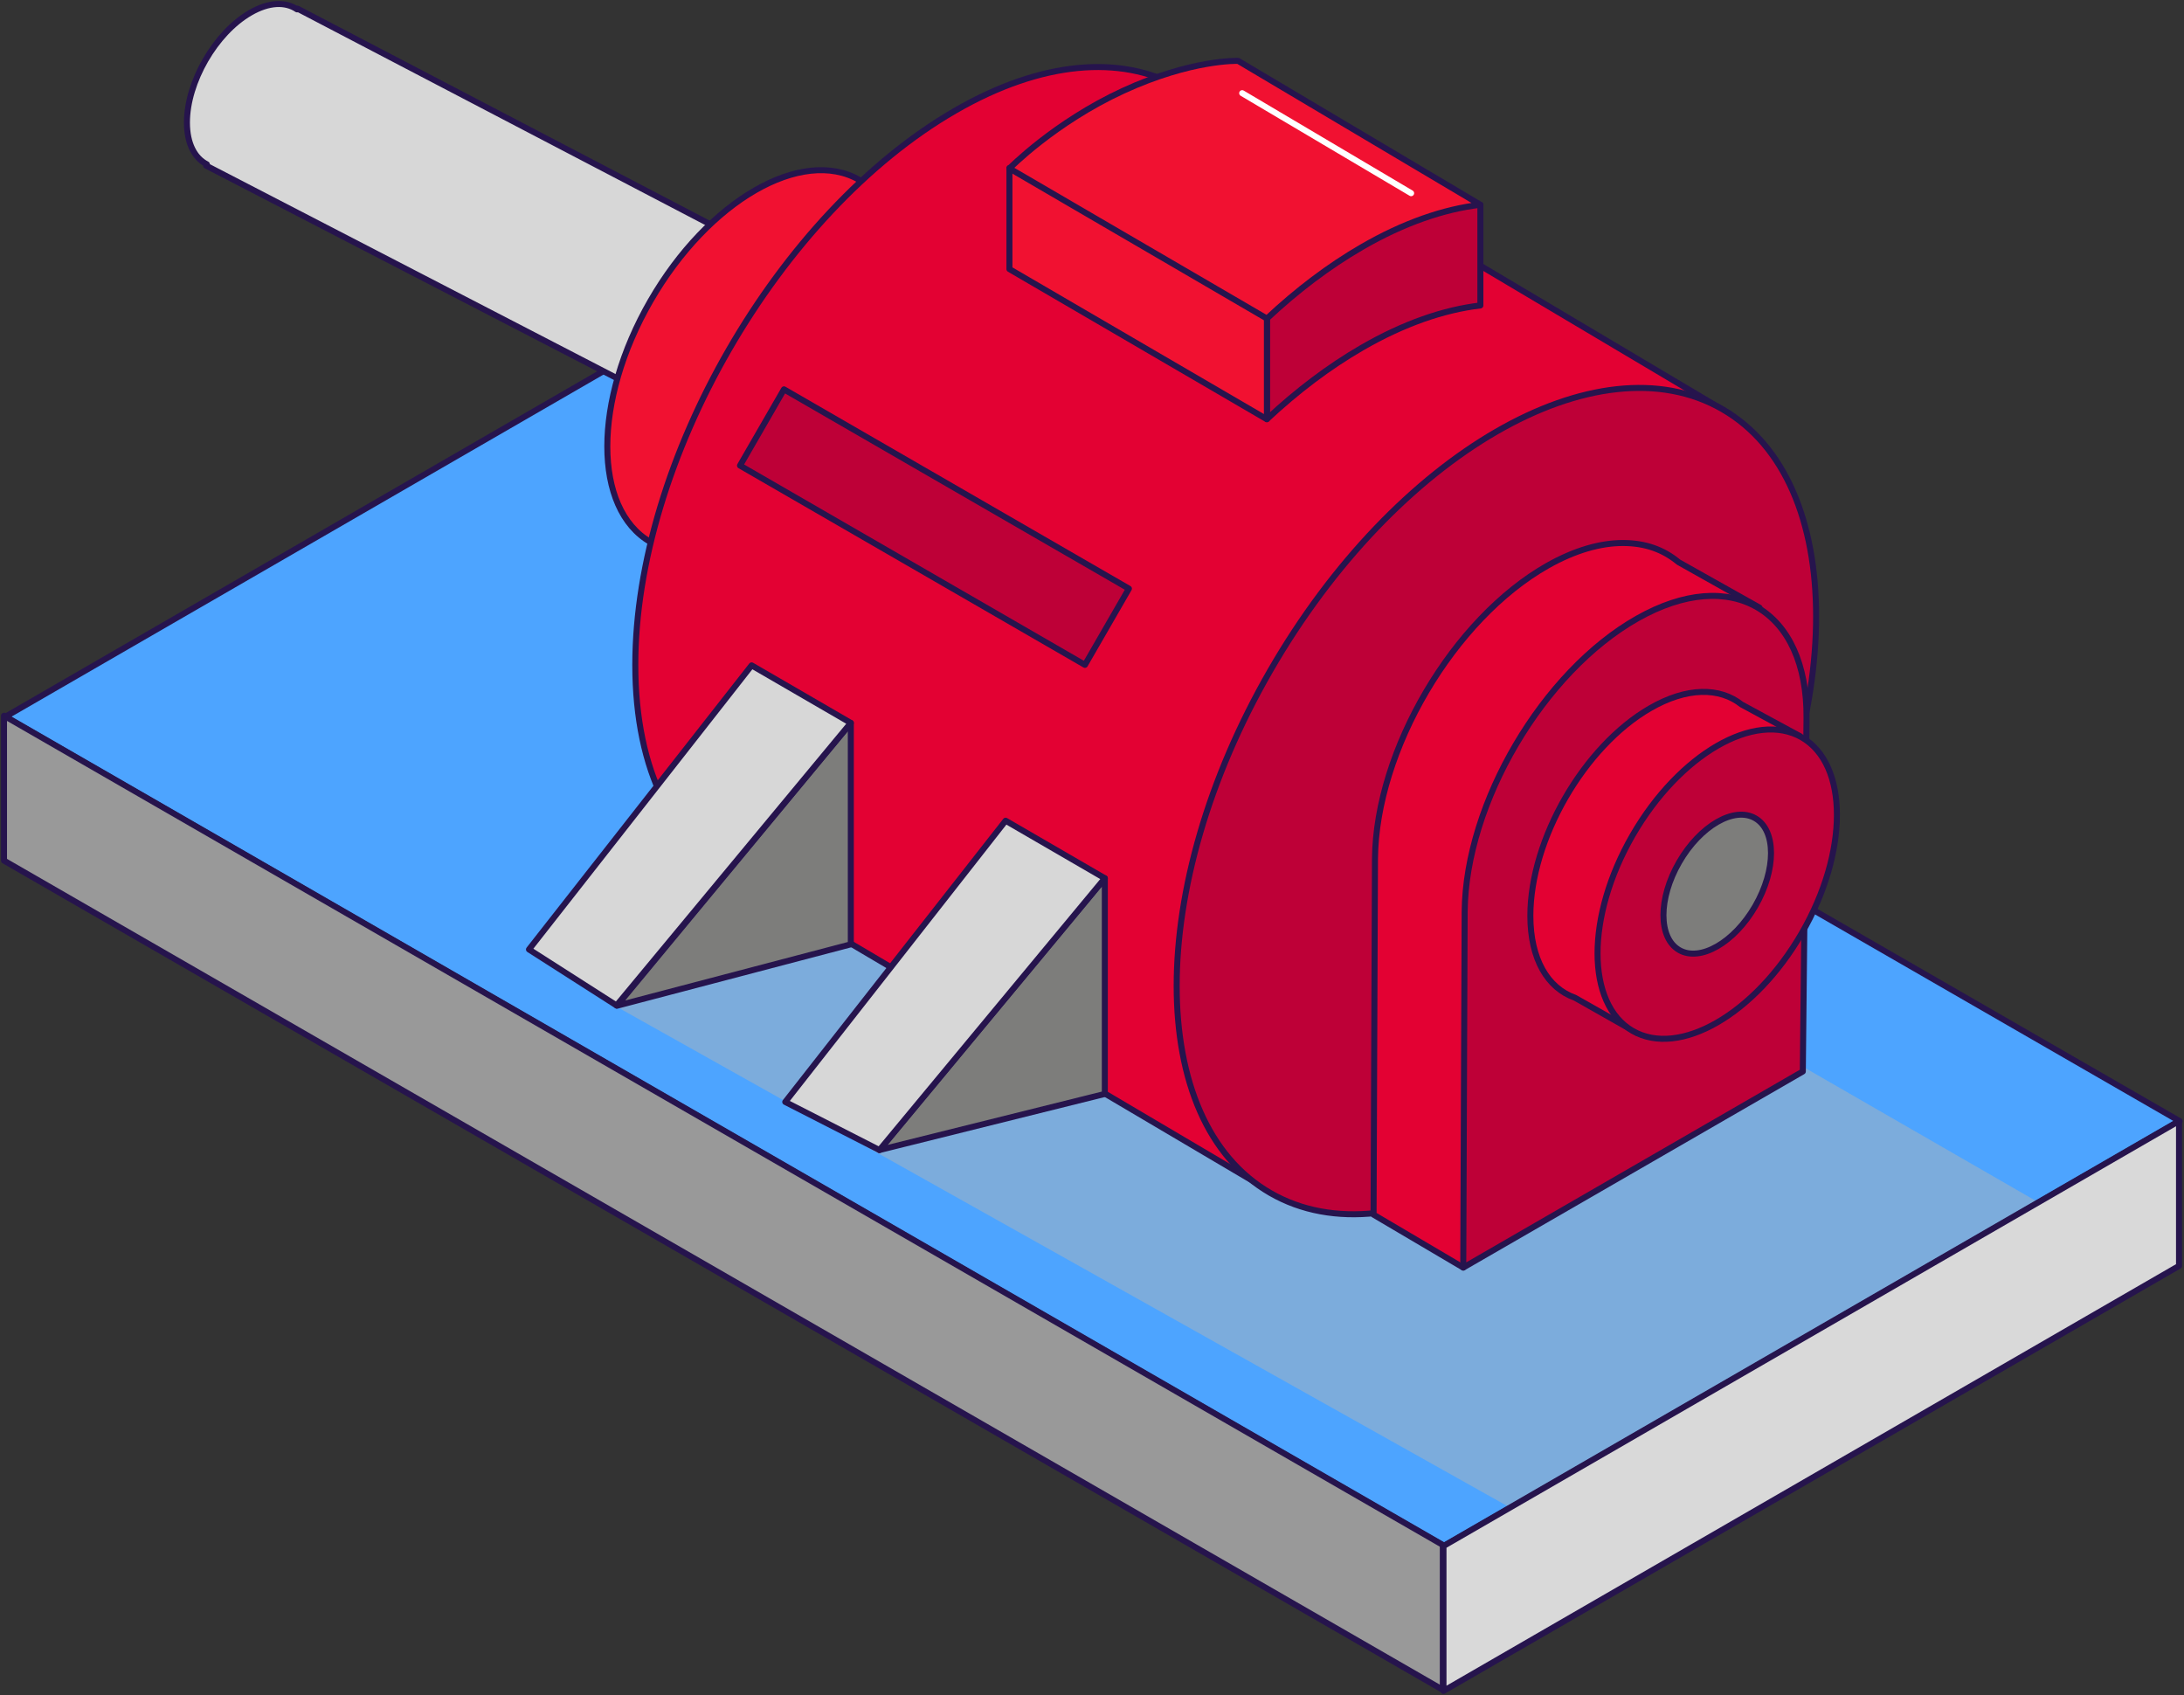 <svg width="545" height="423" fill="none" xmlns="http://www.w3.org/2000/svg"><rect width="100%" height="100%" fill="#333333" stroke="none"/><path d="M360.334 385.767L1.31 178.849 184.858 72.808l359.045 206.918-183.569 106.041z" fill="#4DA4FF" stroke="#26144D" stroke-width="1.5" stroke-linecap="round" stroke-linejoin="round"/><path d="M509.451 300.448l-133 75.5-223-125 181.5-51 174.5 100.5z" fill="#B2B4B3" opacity=".46"/><path d="M360.045 421.63L1 214.733V178.58l359.045 206.897v36.153z" fill="#999" stroke="#26144D" stroke-width="1.5" stroke-linecap="round" stroke-linejoin="round"/><path d="M543.758 315.858L360.21 421.899v-36.153l183.548-106.041v36.153z" fill="#D9D9D9" stroke="#26144D" stroke-width="1.5" stroke-linecap="round" stroke-linejoin="round"/><path d="M200.301 68.015l-21.514 39.189-127.349-65.88.186-.331c-3.055-1.55-4.976-5.165-4.976-10.412 0-10.081 7.082-22.373 15.836-27.414C67.09.502 71.24.377 74.13 2.34l.103-.186 126.069 65.86z" fill="#D7D7D7" stroke="#26144D" stroke-width="1.5" stroke-linecap="round" stroke-linejoin="round"/><path d="M214.484 105.151c14.396-24.95 14.394-51.918-.004-60.235-14.398-8.318-37.74 5.165-52.136 30.114-14.396 24.95-14.394 51.918.004 60.235 14.398 8.318 37.74-5.165 52.136-30.114z" fill="#F11131" stroke="#26144D" stroke-width="1.5" stroke-linecap="round" stroke-linejoin="round"/><path d="M158.533 165.916c0 26.649 9.786 45.015 25.436 52.783l134.183 79.205L431.729 103.32 294.057 21.532l-.062.103c-14.37-7.892-34.005-6.528-55.663 5.991-44.081 25.472-79.799 87.386-79.799 138.29z" fill="#E30133" stroke="#26144D" stroke-width="1.5" stroke-linecap="round" stroke-linejoin="round"/><path d="M429.826 232.471c31.159-53.999 31.16-112.365.004-130.363-31.156-17.999-81.671 11.186-112.83 65.185-31.158 53.999-31.16 112.365-.004 130.364 31.156 17.998 81.672-11.186 112.83-65.186z" fill="#BE0037" stroke="#26144D" stroke-width="1.5" stroke-linecap="round" stroke-linejoin="round"/><path d="M439.059 151.599l-10.737 25.762-48.85 117.135-14.328 21.774-22.381-13.201.351-88.833c.268-27.062 19.552-59.807 43.11-73.131 6.751-3.802 13.11-5.62 18.747-5.62 5.637 0 10.117 1.653 13.895 4.773l20.193 11.341z" fill="#E30133" stroke="#26144D" stroke-width="1.5" stroke-linecap="round" stroke-linejoin="round"/><path d="M379.472 294.496l48.85-117.135" stroke="#26144D" stroke-width="1.5" stroke-linecap="round" stroke-linejoin="round"/><path d="M449.877 267.35l-84.733 48.92.351-88.832c.247-27.063 19.552-59.807 43.11-73.132 23.558-13.325 42.449-2.169 42.201 24.894l-.929 88.15z" fill="#BE0037" stroke="#26144D" stroke-width="1.5" stroke-linecap="round" stroke-linejoin="round"/><path d="M449.176 183.682l-7.702 14.007-24.363 44.416-8.589 15.618-15.505-8.78c-6.793-2.396-11.129-9.585-11.129-20.452 0-19.068 13.379-42.247 29.876-51.771 9.188-5.309 17.405-5.268 22.876-.909h.021l14.515 7.871z" fill="#E30133" stroke="#26144D" stroke-width="1.5" stroke-linecap="round" stroke-linejoin="round"/><path d="M449.639 232.804c11.665-20.217 11.667-42.067.005-48.804-11.663-6.738-30.574 4.189-42.239 24.406-11.665 20.216-11.667 42.066-.004 48.804 11.662 6.737 30.573-4.19 42.238-24.406zM316.149 46.922v57.658c7.516-7.024 15.465-13.056 23.723-17.828 10.427-6.032 20.399-9.462 29.546-10.536V51.095l-53.269-4.173z" fill="#BE0037" stroke="#26144D" stroke-width="1.5" stroke-linecap="round" stroke-linejoin="round"/><path d="M251.897 41.901v25.245l64.232 37.455.02-.021V46.921l-64.252-5.02z" fill="#F11131" stroke="#26144D" stroke-width="1.5" stroke-linecap="round" stroke-linejoin="round"/><path d="M369.418 51.095c-9.147 1.074-19.119 4.503-29.546 10.536-8.258 4.772-16.228 10.825-23.723 17.849l-64.252-37.455s11.252-11.486 28.389-19.377c17.137-7.892 28.678-7.458 28.678-7.458l60.433 35.884.021.02z" fill="#F11131" stroke="#26144D" stroke-width="1.5" stroke-linecap="round" stroke-linejoin="round"/><path d="M153.951 250.948l58.366-15.33v-55.241l-58.366 70.571zm65.5 36l56.251-14v-53.815l-56.251 67.815z" fill="#7D7D7B" stroke="#26144D" stroke-width="1.5" stroke-linecap="round" stroke-linejoin="round"/><path d="M212.317 180.377l-24.755-14.357-55.56 70.88 21.844 13.965 58.471-70.488zm63.385 38.756l-24.755-14.358-54.996 70.173 23.5 12 56.251-67.815z" fill="#D7D7D7" stroke="#26144D" stroke-width="1.5" stroke-linecap="round" stroke-linejoin="round"/><path d="M184.663 116.164l86.076 49.726 10.974-19.018-86.077-49.726-10.973 19.018z" fill="#BE0037" stroke="#26144D" stroke-width="1.5" stroke-linecap="round" stroke-linejoin="round"/><path d="M438.016 226.089c5.24-9.08 5.237-18.897-.007-21.926s-13.742 1.876-18.982 10.957c-5.239 9.08-5.236 18.897.008 21.926 5.243 3.03 13.742-1.876 18.981-10.957z" fill="#7D7D7B" stroke="#26144D" stroke-width="1.5" stroke-linecap="round" stroke-linejoin="round"/><path d="M352.137 48.203l-42.161-24.956" stroke="#fff" stroke-width="1.5" stroke-linecap="round" stroke-linejoin="round"/></svg>